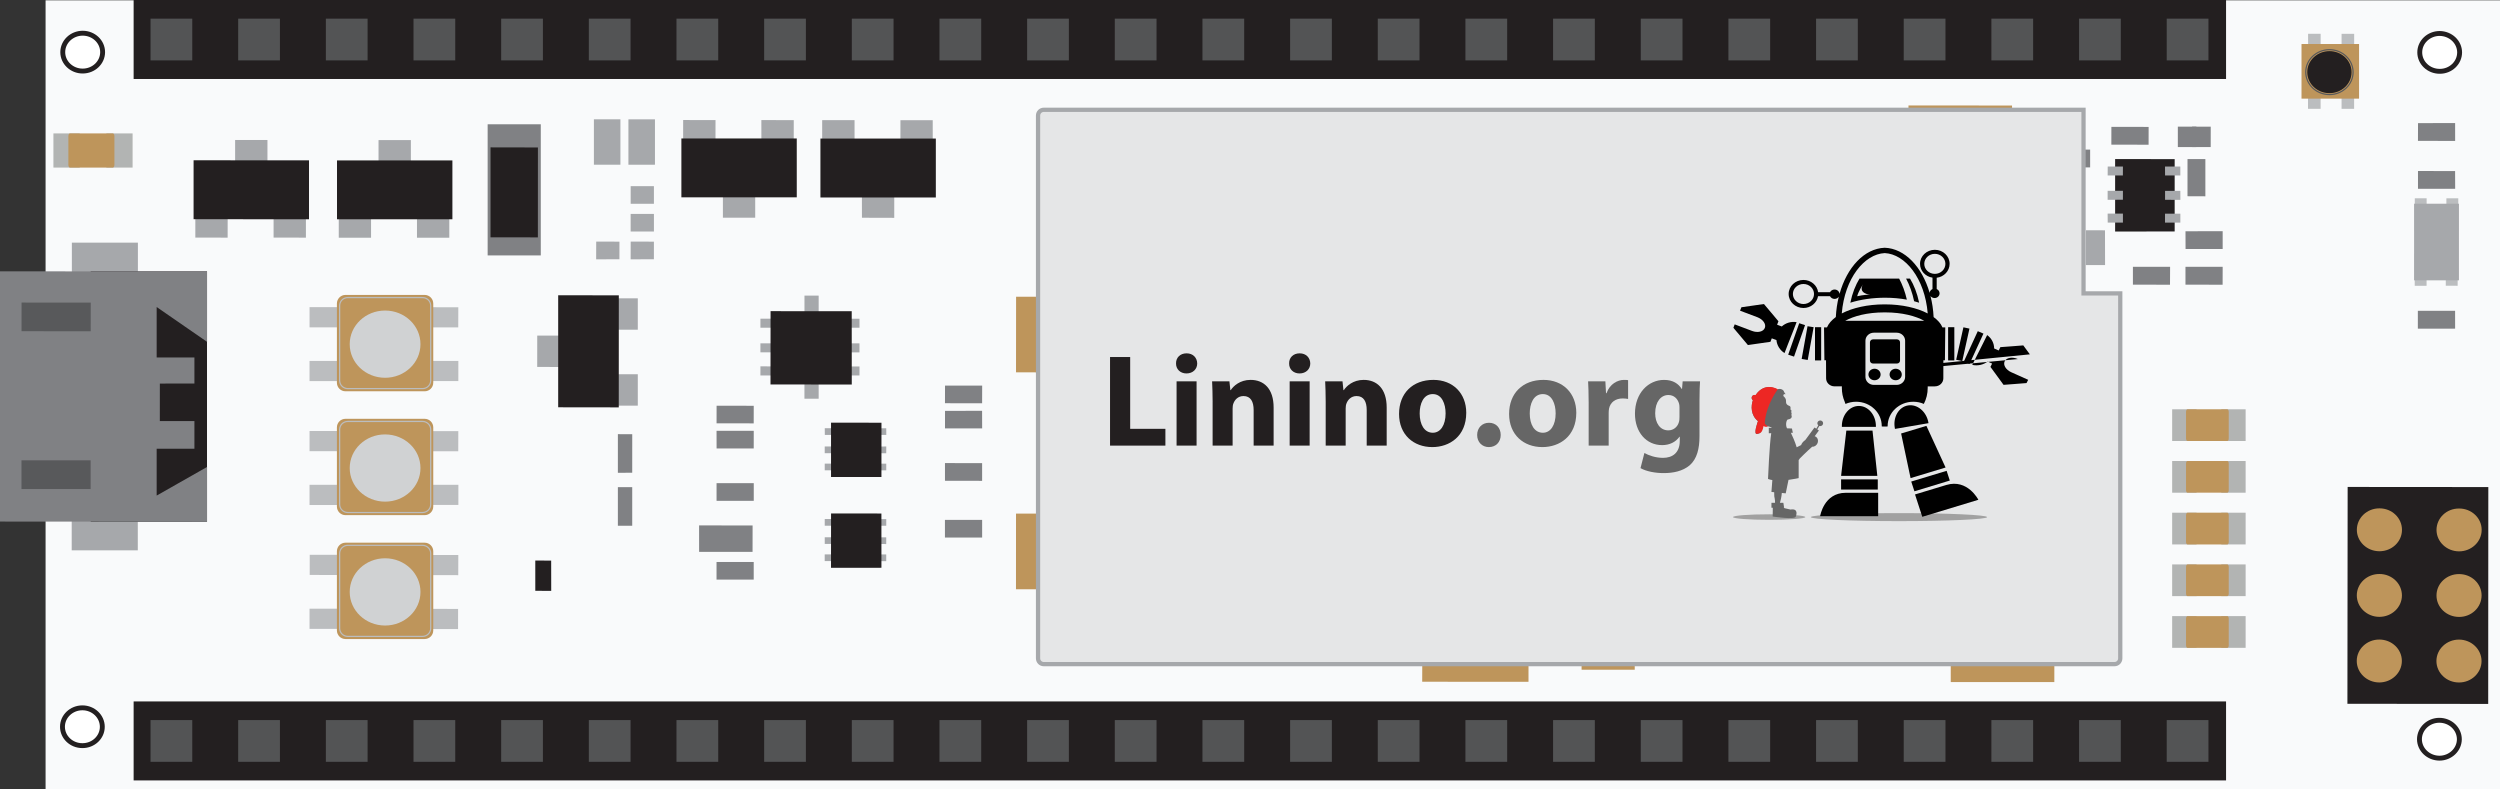 <?xml version="1.0" encoding="utf-8"?>
<!-- Generator: Adobe Illustrator 16.0.0, SVG Export Plug-In . SVG Version: 6.00 Build 0)  -->
<svg version="1.2" baseProfile="tiny" id="svg" xmlns:xml="http://www.w3.org/XML/1998/namespace"
	 xmlns="http://www.w3.org/2000/svg" xmlns:xlink="http://www.w3.org/1999/xlink" x="0px" y="0px" width="205.344px"
	 height="64.827px" viewBox="0 0 205.344 64.827" xml:space="preserve">
<rect x="0" y="0" width="205.344" height="64.827" fill="#333333" stroke="none"/>
<g>
	<path id="connector52pin" fill="none" d="M179.682,62.673c-1,0-1.812-0.813-1.812-1.813c0-0.999,0.812-1.813,1.812-1.813
		s1.813,0.813,1.813,1.813C181.491,61.862,180.682,62.673,179.682,62.673z"/>
	<path id="connector51pin" fill="none" d="M172.483,62.673c-1,0-1.813-0.813-1.813-1.813c0-0.999,0.813-1.813,1.813-1.813
		c0.998,0,1.812,0.813,1.812,1.813C174.29,61.862,173.481,62.673,172.483,62.673z"/>
	<path id="connector50pin" fill="none" d="M165.284,62.673c-1,0-1.813-0.813-1.813-1.813c0-0.999,0.813-1.812,1.813-1.812
		c0.998,0,1.81,0.812,1.81,1.812C167.092,61.862,166.282,62.673,165.284,62.673z"/>
	<path id="connector49pin" fill="none" d="M158.083,62.672c-1,0-1.813-0.813-1.813-1.813s0.813-1.812,1.813-1.812
		c0.996,0,1.811,0.812,1.811,1.812C159.89,61.862,159.08,62.672,158.083,62.672z"/>
	<path id="connector48pin" fill="none" d="M179.682,5.057c-1,0-1.812-0.812-1.812-1.812c0-0.999,0.812-1.812,1.812-1.812
		s1.813,0.812,1.813,1.812C181.491,4.247,180.682,5.057,179.682,5.057z"/>
	<path id="connector47pin" fill="none" d="M172.482,5.057c-1,0-1.813-0.812-1.813-1.812c0-0.999,0.813-1.812,1.813-1.812
		c0.998,0,1.812,0.812,1.812,1.812C174.289,4.247,173.48,5.057,172.482,5.057z"/>
	<path id="connector46pin" fill="none" d="M165.284,5.057c-1,0-1.813-0.812-1.813-1.812c0-0.999,0.813-1.812,1.813-1.812
		c0.998,0,1.81,0.812,1.81,1.812C167.092,4.247,166.282,5.057,165.284,5.057z"/>
	<path id="connector45pin" fill="none" d="M158.077,5.056c-1,0-1.813-0.812-1.813-1.811s0.813-1.812,1.813-1.812
		c0.996,0,1.811,0.812,1.811,1.812C159.884,4.246,159.074,5.056,158.077,5.056z"/>
	<circle id="connector42pin" fill="none" cx="14.078" cy="3.258" r="1.81"/>
	<circle id="connector41pin" fill="none" cx="21.28" cy="3.258" r="1.81"/>
	<circle id="connector40pin" fill="none" cx="28.479" cy="3.258" r="1.81"/>
	<circle id="connector39pin" fill="none" cx="35.679" cy="3.258" r="1.81"/>
	<circle id="connector38pin" fill="none" cx="42.879" cy="3.258" r="1.81"/>
	<circle id="connector37pin" fill="none" cx="50.079" cy="3.258" r="1.81"/>
	<circle id="connector36pin" fill="none" cx="57.279" cy="3.258" r="1.81"/>
	<circle id="connector35pin" fill="none" cx="64.479" cy="3.258" r="1.81"/>
	<circle id="connector34pin" fill="none" cx="71.68" cy="3.258" r="1.81"/>
	<circle id="connector33pin" fill="none" cx="78.883" cy="3.258" r="1.81"/>
	<circle id="connector32pin" fill="none" cx="86.079" cy="3.258" r="1.81"/>
	<path id="connector31pin" fill="none" d="M93.278,5.069c-1,0-1.811-0.812-1.811-1.812c0-0.999,0.811-1.813,1.811-1.813
		c0.996,0,1.813,0.813,1.813,1.813C95.087,4.258,94.274,5.069,93.278,5.069z"/>
	<circle id="connector30pin" fill="none" cx="100.467" cy="3.257" r="1.812"/>
	<path id="connector29pin" fill="none" d="M107.668,5.069c-1,0-1.813-0.812-1.813-1.812c0-0.999,0.813-1.813,1.813-1.813
		c0.996,0,1.811,0.813,1.811,1.813C109.475,4.258,108.666,5.069,107.668,5.069z"/>
	<circle id="connector28pin" fill="none" cx="114.759" cy="3.257" r="1.812"/>
	<path id="connector27pin" fill="none" d="M122.07,5.069c-1,0-1.813-0.812-1.813-1.812c0-0.999,0.813-1.813,1.813-1.813
		c0.994,0,1.811,0.813,1.811,1.813C123.875,4.258,123.064,5.069,122.07,5.069z"/>
	<path id="connector26pin" fill="none" d="M129.269,5.069c-1,0-1.811-0.812-1.811-1.812c0-0.999,0.811-1.813,1.811-1.813
		c0.998,0,1.813,0.813,1.813,1.813C131.079,4.258,130.267,5.069,129.269,5.069z"/>
	<path id="connector25pin" fill="none" d="M136.469,5.069c-1,0-1.811-0.812-1.811-1.812c0-0.999,0.811-1.813,1.811-1.813
		c0.998,0,1.811,0.813,1.811,1.813C138.277,4.258,137.467,5.069,136.469,5.069z"/>
	<circle id="connector24pin" fill="none" cx="143.669" cy="3.257" r="1.812"/>
	<circle id="connector23pin" fill="none" cx="150.87" cy="3.259" r="1.812"/>
	<circle id="connector19pin" fill="none" cx="150.894" cy="60.86" r="1.812"/>
	<path id="connector18pin" fill="none" d="M143.696,62.67c-1,0-1.813-0.812-1.813-1.812s0.813-1.813,1.813-1.813
		c0.998,0,1.811,0.813,1.811,1.813C145.503,61.861,144.694,62.67,143.696,62.67z"/>
	<circle id="connector17pin" fill="none" cx="136.494" cy="60.858" r="1.812"/>
	<path id="connector16pin" fill="none" d="M129.294,62.67c-1,0-1.813-0.812-1.813-1.812s0.813-1.813,1.813-1.813
		c0.996,0,1.811,0.813,1.811,1.813C131.103,61.861,130.292,62.67,129.294,62.67z"/>
	<circle id="connector15pin" fill="none" cx="122.092" cy="60.858" r="1.812"/>
	<path id="connector14pin" fill="none" d="M114.782,62.67c-1,0-1.811-0.812-1.811-1.812s0.811-1.813,1.811-1.813
		c0.996,0,1.813,0.813,1.813,1.813C116.593,61.861,115.778,62.67,114.782,62.67z"/>
	<path id="connector13pin" fill="none" d="M107.693,62.67c-1,0-1.813-0.812-1.813-1.812s0.813-1.813,1.813-1.813
		c0.996,0,1.813,0.813,1.813,1.813C109.502,61.861,108.689,62.67,107.693,62.67z"/>
	<path id="connector12pin" fill="none" d="M100.494,62.67c-1,0-1.814-0.812-1.814-1.812s0.814-1.813,1.814-1.813
		c0.996,0,1.811,0.813,1.811,1.813C102.303,61.861,101.49,62.67,100.494,62.67z"/>
	<path id="connector11pin" fill="none" d="M94.558,62.14c-0.328,0.328-0.781,0.531-1.279,0.531c-1,0-1.811-0.813-1.811-1.813
		c0-0.998,0.811-1.813,1.811-1.813c0.998,0,1.814,0.813,1.814,1.813C95.089,61.361,94.886,61.814,94.558,62.14z"/>
	<circle id="connector10pin" fill="none" cx="86.079" cy="60.858" r="1.812"/>
	<path id="connector9pin" fill="none" d="M78.883,62.67c-1,0-1.814-0.812-1.814-1.812s0.814-1.813,1.814-1.813
		c0.996,0,1.809,0.813,1.809,1.813C80.689,61.861,79.879,62.67,78.883,62.67z"/>
	<path id="connector8pin" fill="none" d="M71.68,62.67c-1,0-1.813-0.812-1.813-1.812s0.813-1.813,1.813-1.813
		c0.999,0,1.812,0.813,1.812,1.813C73.489,61.861,72.679,62.67,71.68,62.67z"/>
	<circle id="connector7pin" fill="none" cx="64.479" cy="60.858" r="1.812"/>
	<circle id="connector6pin" fill="none" cx="57.279" cy="60.858" r="1.812"/>
	<circle id="connector5pin" fill="none" cx="50.079" cy="60.858" r="1.812"/>
	<circle id="connector4pin" fill="none" cx="42.879" cy="60.858" r="1.812"/>
	<circle id="connector3pin" fill="none" cx="35.679" cy="60.858" r="1.812"/>
	<circle id="connector2pin" fill="none" cx="28.479" cy="60.858" r="1.812"/>
	<circle id="connector1pin" fill="none" cx="21.278" cy="60.858" r="1.812"/>
	<circle id="connector0pin" fill="none" cx="14.077" cy="60.858" r="1.812"/>
</g>
<g id="breadboard">
	<g>
		<rect x="3.744" y="0.027" fill="#F9FAFB" width="201.6" height="64.799"/>
		<polygon fill="#666666" points="159.359,51.09 125.104,51.071 125.119,18.542 159.375,18.565 		"/>
		<polygon fill="#666666" points="91.246,49.598 118.023,49.612 118.043,14.401 91.256,14.385 		"/>
		<polygon fill="#BE955B" points="85.865,22.821 85.867,24.376 83.459,24.374 83.453,30.584 85.861,30.586 85.865,32.141 
			87.818,32.141 87.82,22.823 		"/>
		<polygon fill="#BE955B" points="85.857,40.633 85.857,42.186 83.453,42.186 83.45,48.401 85.855,48.401 85.854,49.954 
			87.809,49.956 87.813,40.633 		"/>
		<polygon fill="#BE955B" points="125.547,56.004 116.816,55.997 116.822,54.129 125.549,54.133 		"/>
		<rect x="104.838" y="9.305" fill="#BE955B" width="8.727" height="1.865"/>
		<polygon fill="#BE955B" points="134.273,55.012 129.908,55.008 129.908,53.141 134.27,53.145 		"/>
		<polygon fill="#BE955B" points="168.738,56.026 160.23,56.022 160.23,54.157 168.74,54.168 		"/>
		<polygon fill="#BE955B" points="165.27,10.534 156.756,10.526 156.758,8.66 165.264,8.668 		"/>
		<g>
			<rect x="71.732" y="42.639" fill="#A6A8AB" width="1.063" height="0.545"/>
			<rect x="71.729" y="45.54" fill="#A6A8AB" width="1.064" height="0.553"/>
			<polygon fill="#A6A8AB" points="72.793,44.686 71.733,44.682 71.729,44.133 72.793,44.133 			"/>
			<rect x="67.741" y="42.631" fill="#A6A8AB" width="1.063" height="0.551"/>
			<rect x="67.739" y="45.537" fill="#A6A8AB" width="1.063" height="0.549"/>
			<polygon fill="#A6A8AB" points="68.802,44.682 67.743,44.678 67.741,44.129 68.801,44.131 			"/>
			<polygon fill="#231F20" points="72.399,46.635 68.257,46.639 68.261,42.174 72.397,42.178 			"/>
		</g>
		<g>
			<polygon fill="#A6A8AB" points="72.799,35.725 71.734,35.727 71.738,35.178 72.794,35.178 			"/>
			<rect x="71.733" y="38.084" fill="#A6A8AB" width="1.062" height="0.549"/>
			<polygon fill="#A6A8AB" points="72.793,37.229 71.734,37.225 71.74,36.676 72.797,36.674 			"/>
			<polygon fill="#A6A8AB" points="68.807,35.725 67.749,35.725 67.743,35.17 68.807,35.176 			"/>
			<rect x="67.741" y="38.081" fill="#A6A8AB" width="1.061" height="0.549"/>
			<rect x="67.74" y="36.672" fill="#A6A8AB" width="1.069" height="0.553"/>
			<polygon fill="#231F20" points="72.399,39.182 68.259,39.182 68.259,34.715 72.402,34.721 			"/>
		</g>
		<g>
			<polygon fill="#231F20" points="178.622,19.012 173.731,19.018 173.731,13.067 178.622,13.069 			"/>
			<polygon fill="#A6A8AB" points="179.087,14.415 177.833,14.413 177.829,13.678 179.087,13.68 			"/>
			<rect x="177.829" y="17.551" fill="#A6A8AB" width="1.26" height="0.734"/>
			<polygon fill="#A6A8AB" points="179.091,16.415 177.833,16.413 177.833,15.676 179.087,15.678 			"/>
			<polygon fill="#A6A8AB" points="174.368,14.411 173.118,14.413 173.122,13.678 174.372,13.678 			"/>
			<polygon fill="#A6A8AB" points="174.372,18.282 173.122,18.282 173.116,17.547 174.372,17.547 			"/>
			<polygon fill="#A6A8AB" points="174.37,16.405 173.116,16.413 173.116,15.674 174.372,15.674 			"/>
		</g>
		<polygon fill="#808184" points="80.67,39.495 77.617,39.489 77.617,38.036 80.669,38.043 		"/>
		<polygon fill="#808184" points="80.672,35.19 77.619,35.19 77.622,33.747 80.667,33.743 		"/>
		<polygon fill="#808184" points="80.669,33.124 77.617,33.12 77.622,31.672 80.674,31.672 		"/>
		<rect x="77.615" y="42.702" fill="#808184" width="3.056" height="1.451"/>
		<rect x="121.189" y="36.411" fill="#808184" width="3.053" height="1.451"/>
		<rect x="121.189" y="38.535" fill="#808184" width="3.053" height="1.451"/>
		<polygon fill="#808184" points="124.242,33.565 121.191,33.565 121.189,32.11 124.244,32.118 		"/>
		<polygon fill="#808184" points="124.248,31.491 121.191,31.489 121.189,30.045 124.246,30.038 		"/>
		<polygon fill="#808184" points="165.447,15.838 170.389,15.833 170.387,14.375 165.441,14.374 		"/>
		<polygon fill="#808184" points="165.439,18.764 170.389,18.768 170.391,17.303 165.439,17.305 		"/>
		<polygon fill="#808184" points="164.275,32.149 161.217,32.153 161.219,30.686 164.273,30.69 		"/>
		<rect x="161.221" y="33.2" fill="#808184" width="3.051" height="1.465"/>
		<polygon fill="#808184" points="164.053,43.243 160.996,43.243 160.996,41.776 164.049,41.78 		"/>
		<polygon fill="#808184" points="163.912,22.534 168.855,22.532 168.859,21.063 163.916,21.069 		"/>
		<polygon fill="#808184" points="163.912,24.835 168.855,24.833 168.855,23.368 163.916,23.372 		"/>
		<rect x="163.913" y="26.298" fill="#808184" width="4.947" height="1.469"/>
		<rect x="163.912" y="28.388" fill="#808184" width="4.943" height="1.467"/>
		<polygon fill="#808184" points="168.494,22.538 165.439,22.536 165.438,21.069 168.494,21.075 		"/>
		<polygon fill="#808184" points="201.662,15.51 198.607,15.51 198.607,14.045 201.656,14.053 		"/>
		<polygon fill="#808184" points="201.66,11.575 198.605,11.571 198.611,10.112 201.658,10.11 		"/>
		<polygon fill="#808184" points="201.658,26.993 198.596,26.997 198.596,25.528 201.656,25.53 		"/>
		<rect x="167.498" y="44.78" fill="#808184" width="1.442" height="1.463"/>
		<polygon fill="#808184" points="168.94,43.756 167.5,43.754 167.498,42.29 168.944,42.29 		"/>
		<polygon fill="#808184" points="182.565,20.454 179.517,20.454 179.511,18.995 182.565,18.989 		"/>
		<polygon fill="#808184" points="182.56,23.386 179.509,23.382 179.509,21.915 182.565,21.915 		"/>
		<polygon fill="#808184" points="178.239,23.386 175.192,23.382 175.192,21.915 178.247,21.915 		"/>
		<polygon fill="#808184" points="179.675,16.118 179.677,13.067 181.144,13.067 181.144,16.124 		"/>
		<polygon fill="#808184" points="168.496,25.47 165.438,25.47 165.439,23.999 168.492,24.003 		"/>
		<polygon fill="#808184" points="168.492,27.555 165.441,27.555 165.439,26.09 168.496,26.088 		"/>
		<polygon fill="#808184" points="166.896,14.784 163.842,14.786 163.844,13.321 166.902,13.323 		"/>
		
			<rect x="173.423" y="10.406" transform="matrix(1 0.002 -0.002 1 0.022 -0.335)" fill="#808184" width="3.059" height="1.463"/>
		<polygon fill="#808184" points="171.679,13.749 168.63,13.747 168.626,12.282 171.679,12.286 		"/>
		<polygon fill="#808184" points="166.898,17.299 163.842,17.295 163.842,15.834 166.896,15.833 		"/>
		<polygon fill="#808184" points="124.238,44.34 121.186,44.334 121.186,42.885 124.238,42.885 		"/>
		<polygon fill="#808184" points="146.051,53.668 142.998,53.67 143,52.221 146.047,52.223 		"/>
		<rect x="148.67" y="52.224" fill="#808184" width="3.053" height="1.449"/>
		<rect x="58.856" y="39.686" fill="#808184" width="3.056" height="1.451"/>
		<rect x="58.854" y="46.16" fill="#808184" width="3.054" height="1.447"/>
		<polygon fill="#808184" points="61.909,36.838 58.859,36.834 58.855,35.385 61.911,35.387 		"/>
		<rect x="58.86" y="33.322" transform="matrix(1 0.002 -0.002 1 0.066 -0.116)" fill="#808184" width="3.051" height="1.445"/>
		<polygon fill="#A6A8AB" points="53.709,21.296 51.799,21.3 51.803,19.844 53.711,19.848 		"/>
		<polygon fill="#A6A8AB" points="50.878,21.296 48.967,21.3 48.971,19.844 50.88,19.848 		"/>
		<rect x="51.8" y="17.571" fill="#A6A8AB" width="1.912" height="1.445"/>
		<rect x="51.802" y="15.291" fill="#A6A8AB" width="1.909" height="1.447"/>
		<rect x="134.647" y="9.752" fill="#A6A8AB" width="1.906" height="1.449"/>
		<rect x="130.503" y="9.75" fill="#A6A8AB" width="1.906" height="1.453"/>
		<polygon fill="#A6A8AB" points="128.703,11.196 126.789,11.198 126.793,9.743 128.705,9.749 		"/>
		<polygon fill="#A6A8AB" points="150.295,13.905 149.094,13.901 149.092,12.45 150.293,12.454 		"/>
		<rect x="147.256" y="12.454" fill="#A6A8AB" width="1.203" height="1.447"/>
		<polygon fill="#A6A8AB" points="146.529,13.899 145.34,13.899 145.33,12.452 146.535,12.45 		"/>
		<polygon fill="#A6A8AB" points="150.295,11.93 149.094,11.926 149.092,10.475 150.293,10.479 		"/>
		<rect x="147.256" y="10.479" fill="#A6A8AB" width="1.203" height="1.447"/>
		<polygon fill="#A6A8AB" points="146.529,11.924 145.34,11.924 145.33,10.477 146.535,10.475 		"/>
		<polygon fill="#A6A8AB" points="168.539,15.594 166.969,15.596 166.971,12.735 168.547,12.731 		"/>
		<rect x="166.967" y="17.445" fill="#A6A8AB" width="1.578" height="2.854"/>
		<polygon fill="#A6A8AB" points="172.905,21.774 171.323,21.771 171.331,18.911 172.899,18.917 		"/>
		<polygon fill="#A6A8AB" points="172.901,27.004 171.323,27.004 171.329,24.144 172.897,24.146 		"/>
		<rect x="168.273" y="21.214" fill="#A6A8AB" width="1.57" height="2.855"/>
		<polygon fill="#A6A8AB" points="169.847,29.094 168.269,29.094 168.267,26.235 169.841,26.239 		"/>
		<rect x="168.072" y="17.439" fill="#A6A8AB" width="1.574" height="2.859"/>
		<polygon fill="#A6A8AB" points="169.65,14.86 168.072,14.856 168.072,11.999 169.65,12 		"/>
		<polygon fill="#808184" points="61.813,45.331 57.424,45.327 57.422,43.157 61.817,43.159 		"/>
		<g>
			<rect x="66.077" y="24.281" fill="#A6A8AB" width="1.166" height="2.417"/>
			<rect x="66.075" y="30.33" fill="#A6A8AB" width="1.168" height="2.42"/>
			<g>
				<rect x="68.884" y="26.18" fill="#A6A8AB" width="1.713" height="0.738"/>
				<polygon fill="#A6A8AB" points="70.596,30.84 68.885,30.844 68.887,30.098 70.598,30.1 				"/>
				<rect x="68.886" y="28.202" fill="#A6A8AB" width="1.709" height="0.742"/>
				<rect x="62.459" y="26.176" fill="#A6A8AB" width="1.708" height="0.742"/>
				<polygon fill="#A6A8AB" points="64.169,30.838 62.458,30.838 62.459,30.09 64.17,30.098 				"/>
				<polygon fill="#A6A8AB" points="64.163,28.938 62.458,28.942 62.459,28.198 64.165,28.2 				"/>
				<polygon fill="#231F20" points="69.963,31.583 63.287,31.581 63.293,25.558 69.958,25.562 				"/>
			</g>
		</g>
		<g>
			<rect x="67.532" y="9.868" fill="#A6A8AB" width="2.659" height="2.24"/>
			<polygon fill="#A6A8AB" points="76.614,12.114 73.957,12.108 73.96,9.874 76.612,9.874 			"/>
			<polygon fill="#A6A8AB" points="73.451,17.893 70.798,17.885 70.794,15.651 73.453,15.653 			"/>
			<rect x="67.388" y="11.381" fill="#231F20" width="9.479" height="4.84"/>
		</g>
		<g>
			<polygon fill="#A6A8AB" points="58.769,12.1 56.11,12.1 56.113,9.858 58.771,9.864 			"/>
			<polygon fill="#A6A8AB" points="65.195,12.104 62.539,12.104 62.536,9.862 65.197,9.868 			"/>
			<rect x="59.377" y="15.645" fill="#A6A8AB" width="2.654" height="2.236"/>
			<polygon fill="#231F20" points="65.445,16.211 55.967,16.206 55.967,11.372 65.444,11.375 			"/>
		</g>
		<g>
			<rect x="27.825" y="17.286" fill="#A6A8AB" width="2.652" height="2.24"/>
			<rect x="34.249" y="17.292" fill="#A6A8AB" width="2.656" height="2.234"/>
			<rect x="31.092" y="11.506" fill="#A6A8AB" width="2.656" height="2.236"/>
			<rect x="27.681" y="13.177" fill="#231F20" width="9.478" height="4.834"/>
		</g>
		<g>
			<polygon fill="#A6A8AB" points="18.701,17.276 16.044,17.276 16.044,19.514 18.698,19.52 			"/>
			<polygon fill="#A6A8AB" points="25.127,17.284 22.472,17.28 22.472,19.514 25.127,19.52 			"/>
			<rect x="19.313" y="11.498" fill="#A6A8AB" width="2.655" height="2.238"/>
			<polygon fill="#231F20" points="25.381,13.17 15.901,13.165 15.9,18.004 25.381,18.012 			"/>
		</g>
		<g>
			<rect x="50.076" y="30.739" fill="#A6A8AB" width="2.311" height="2.58"/>
			<rect x="50.081" y="24.504" fill="#A6A8AB" width="2.306" height="2.578"/>
			<polygon fill="#A6A8AB" points="44.127,27.565 44.125,30.139 46.432,30.145 46.434,27.563 			"/>
			<polygon fill="#231F20" points="45.848,24.253 45.848,33.454 50.824,33.461 50.828,24.257 			"/>
		</g>
		<g>
			<polygon fill="#A6A8AB" points="169.527,49.192 169.657,49.182 169.647,47.764 169.52,47.772 			"/>
			<polygon fill="#A6A8AB" points="165.311,49.219 167.059,49.209 167.049,47.788 165.307,47.795 			"/>
			<polygon fill="#A6A8AB" points="167.408,52.872 169.158,52.856 169.145,51.44 167.4,51.454 			"/>
			<polygon fill="#231F20" points="165.164,51.823 169.769,51.788 169.749,48.721 165.146,48.758 			"/>
		</g>
		<polygon fill="#808184" points="51.929,38.831 50.75,38.833 50.751,35.661 51.931,35.665 		"/>
		<rect x="50.75" y="40.014" fill="#808184" width="1.179" height="3.17"/>
		<rect x="40.054" y="10.208" fill="#808184" width="4.365" height="10.772"/>
		<polygon fill="#231F20" points="44.179,19.497 40.29,19.495 40.291,12.104 44.183,12.112 		"/>
		<rect x="48.781" y="9.799" fill="#A6A8AB" width="2.178" height="3.73"/>
		<polygon fill="#A6A8AB" points="53.797,13.528 51.616,13.532 51.617,9.801 53.797,9.799 		"/>
		<g>
			<polygon fill="#BBBDBF" points="37.64,47.243 33.183,47.239 33.181,45.584 37.645,45.586 			"/>
			<rect x="33.18" y="50.002" transform="matrix(1 0.002 -0.002 1 0.089 -0.062)" fill="#BBBDBF" width="4.458" height="1.656"/>
			
				<rect x="25.425" y="45.578" transform="matrix(1 0.001 -0.001 1 0.061 -0.036)" fill="#BBBDBF" width="4.458" height="1.658"/>
			<rect x="25.424" y="49.996" fill="#BBBDBF" width="4.458" height="1.658"/>
			<path fill="#BE955B" d="M34.879,44.575c0.391,0,0.708,0.316,0.708,0.705v6.502c0,0.391-0.317,0.707-0.708,0.707h-6.502
				c-0.389,0-0.705-0.316-0.705-0.707V45.28c0-0.389,0.316-0.705,0.705-0.705H34.879z"/>
			<path fill="#D0D2D3" d="M34.536,48.624c0.002,1.523-1.301,2.758-2.91,2.756l0,0c-1.604-0.004-2.904-1.236-2.901-2.758l0,0
				c-0.004-1.529,1.3-2.768,2.905-2.766l0,0C33.239,45.856,34.541,47.094,34.536,48.624L34.536,48.624z"/>
			<path fill="none" stroke="#BBBDBF" stroke-width="0.1" stroke-miterlimit="10" d="M34.71,44.793c0.366,0,0.669,0.297,0.669,0.664
				v6.145c0,0.369-0.303,0.67-0.669,0.67h-6.145c-0.368,0-0.668-0.301-0.668-0.67v-6.145c0-0.367,0.3-0.664,0.668-0.664H34.71z"/>
		</g>
		<g>
			<polygon fill="#BBBDBF" points="37.64,37.067 33.183,37.065 33.181,35.409 37.645,35.411 			"/>
			
				<rect x="33.18" y="39.828" transform="matrix(1 0.001 -0.001 1 0.053 -0.046)" fill="#BBBDBF" width="4.458" height="1.656"/>
			<rect x="25.425" y="35.401" fill="#BBBDBF" width="4.458" height="1.658"/>
			<rect x="25.424" y="39.82" fill="#BBBDBF" width="4.458" height="1.66"/>
			<path fill="#BE955B" d="M34.879,34.399c0.391,0,0.708,0.316,0.708,0.707v6.5c0,0.391-0.317,0.707-0.708,0.707h-6.502
				c-0.389,0-0.705-0.316-0.705-0.707v-6.5c0-0.391,0.316-0.707,0.705-0.707H34.879z"/>
			<path fill="#D0D2D3" d="M34.536,38.45c0.002,1.52-1.301,2.756-2.91,2.754l0,0c-1.604-0.004-2.904-1.238-2.901-2.758l0,0
				c-0.004-1.527,1.3-2.766,2.905-2.764l0,0C33.239,35.682,34.541,36.92,34.536,38.45L34.536,38.45z"/>
			<path fill="none" stroke="#BBBDBF" stroke-width="0.1" stroke-miterlimit="10" d="M34.71,34.616c0.366,0,0.669,0.301,0.669,0.668
				v6.145c0,0.367-0.303,0.668-0.669,0.668h-6.145c-0.368,0-0.668-0.301-0.668-0.668v-6.145c0-0.367,0.3-0.668,0.668-0.668H34.71z"
				/>
		</g>
		<g>
			<polygon fill="#BBBDBF" points="37.64,26.893 33.183,26.889 33.181,25.233 37.645,25.237 			"/>
			
				<rect x="33.18" y="29.654" transform="matrix(1 0.001 -0.001 1 0.04 -0.046)" fill="#BBBDBF" width="4.458" height="1.656"/>
			<rect x="25.425" y="25.228" fill="#BBBDBF" width="4.458" height="1.66"/>
			<rect x="25.424" y="29.647" fill="#BBBDBF" width="4.458" height="1.656"/>
			<path fill="#BE955B" d="M34.879,24.224c0.391,0,0.708,0.318,0.708,0.709v6.5c0,0.393-0.317,0.707-0.708,0.707h-6.502
				c-0.389,0-0.705-0.314-0.705-0.707v-6.5c0-0.391,0.316-0.709,0.705-0.709H34.879z"/>
			<path fill="#D0D2D3" d="M34.536,28.274c0.002,1.523-1.301,2.758-2.91,2.756l0,0c-1.604-0.004-2.904-1.238-2.901-2.758l0,0
				c-0.004-1.529,1.3-2.765,2.905-2.765l0,0C33.239,25.507,34.541,26.747,34.536,28.274L34.536,28.274z"/>
			<path fill="none" stroke="#BBBDBF" stroke-width="0.1" stroke-miterlimit="10" d="M34.71,24.442c0.366,0,0.669,0.299,0.669,0.666
				v6.144c0,0.369-0.303,0.668-0.669,0.668h-6.145c-0.368,0-0.668-0.299-0.668-0.668v-6.144c0-0.367,0.3-0.666,0.668-0.666H34.71z"
				/>
		</g>
		<polygon fill="#231F20" points="45.276,48.532 43.968,48.528 43.967,46.042 45.272,46.045 		"/>
		<g>
			<rect x="5.902" y="19.93" fill="#A6A8AB" width="5.424" height="5.147"/>
			<rect x="5.89" y="40.066" fill="#A6A8AB" width="5.428" height="5.137"/>
			<rect x="7.451" y="22.294" fill="#231F20" width="9.552" height="20.556"/>
			<polygon fill="#808184" points="17.008,38.354 17.008,42.852 -0.048,42.84 -0.038,22.286 6.416,22.29 17.008,22.294 
				17.008,28.079 12.868,25.218 12.868,29.36 15.969,29.36 15.969,31.502 13.13,31.506 13.128,34.583 15.969,34.586 15.969,36.856 
				12.868,36.856 12.868,40.706 			"/>
			<rect x="1.769" y="24.855" transform="matrix(1 0.001 -0.001 1 0.027 -0.005)" fill="#58595B" width="5.682" height="2.353"/>
			<rect x="1.764" y="37.81" fill="#58595B" width="5.681" height="2.359"/>
		</g>
		<polygon fill="#231F20" points="166.959,32.266 171.469,32.262 171.471,30.59 166.965,30.59 		"/>
		<rect x="166.963" y="33.103" fill="#231F20" width="4.506" height="1.67"/>
		<polygon fill="#231F20" points="164.494,45.442 161,45.442 161,43.764 164.486,43.768 		"/>
		<polygon fill="#231F20" points="170.146,32.268 168.275,32.268 168.271,30.594 170.149,30.594 		"/>
		<rect x="168.271" y="33.108" fill="#231F20" width="1.874" height="1.672"/>
		<rect x="168.277" y="35.826" fill="#231F20" width="1.874" height="1.674"/>
		<rect x="171.445" y="44.628" fill="#231F20" width="2.619" height="1.674"/>
		<rect x="171.444" y="47.35" fill="#231F20" width="2.619" height="1.67"/>
		<polygon fill="#231F20" points="174.063,50.909 171.446,50.905 171.446,49.233 174.065,49.231 		"/>
		<polygon fill="#231F20" points="174.06,53.627 171.45,53.625 171.444,51.952 174.062,51.954 		"/>
		<rect x="178.882" y="10.402" fill="#808184" width="1.523" height="1.678"/>
		<polygon fill="#808184" points="181.582,12.077 180.059,12.077 180.053,10.405 181.584,10.403 		"/>
		<polygon fill="#231F20" points="204.375,57.819 192.811,57.807 192.83,39.997 204.385,40.006 		"/>
		<path fill="#BE955B" d="M197.293,43.522c0.002,0.969-0.828,1.76-1.855,1.756l0,0c-1.023-0.002-1.854-0.793-1.852-1.764l0,0
			c0.004-0.971,0.826-1.76,1.854-1.76l0,0C196.469,41.752,197.297,42.545,197.293,43.522L197.293,43.522z"/>
		<path fill="#BE955B" d="M197.289,48.909c-0.002,0.973-0.834,1.76-1.857,1.758l0,0c-1.023-0.004-1.848-0.793-1.85-1.766l0,0
			c0.004-0.975,0.834-1.76,1.859-1.754l0,0C196.461,47.143,197.291,47.934,197.289,48.909L197.289,48.909z"/>
		<path fill="#BE955B" d="M197.283,54.292c-0.002,0.971-0.83,1.758-1.85,1.764l0,0c-1.027-0.004-1.857-0.795-1.855-1.771l0,0
			c0.002-0.969,0.83-1.756,1.85-1.754l0,0C196.457,52.53,197.285,53.319,197.283,54.292L197.283,54.292z"/>
		<path fill="#BE955B" d="M203.838,43.526c0,0.969-0.832,1.76-1.854,1.762l0,0c-1.023-0.002-1.855-0.793-1.855-1.764l0,0
			c0.006-0.98,0.828-1.762,1.854-1.756l0,0C203.006,41.762,203.842,42.553,203.838,43.526L203.838,43.526z"/>
		<path fill="#BE955B" d="M203.832,48.911c-0.002,0.975-0.826,1.768-1.852,1.762l0,0c-1.027-0.002-1.857-0.791-1.852-1.766l0,0
			c0-0.971,0.828-1.758,1.854-1.754l0,0C203.008,47.153,203.834,47.938,203.832,48.911L203.832,48.911z"/>
		<path fill="#BE955B" d="M203.828,54.299c-0.002,0.973-0.834,1.762-1.854,1.758l0,0c-1.025,0.002-1.852-0.789-1.852-1.764l0,0
			c0.002-0.971,0.83-1.758,1.855-1.758l0,0C202.996,52.536,203.828,53.327,203.828,54.299L203.828,54.299z"/>
		<path fill="#FFFFFF" stroke="#231F20" stroke-width="0.402" stroke-miterlimit="10" d="M8.429,4.286
			C8.426,5.141,7.695,5.836,6.792,5.836l0,0C5.889,5.84,5.153,5.137,5.155,4.286l0,0c0.001-0.859,0.733-1.555,1.634-1.559l0,0
			C7.695,2.727,8.429,3.422,8.429,4.286L8.429,4.286z"/>
		<path fill="#FFFFFF" stroke="#231F20" stroke-width="0.402" stroke-miterlimit="10" d="M8.403,59.698
			c0,0.855-0.731,1.553-1.638,1.547l0,0c-0.902,0-1.633-0.691-1.634-1.553l0,0c0-0.857,0.734-1.553,1.638-1.553l0,0
			C7.675,58.141,8.403,58.842,8.403,59.698L8.403,59.698z"/>
		<path fill="#FFFFFF" stroke="#231F20" stroke-width="0.402" stroke-miterlimit="10" d="M202.006,60.719
			c-0.004,0.855-0.738,1.555-1.637,1.555l0,0c-0.906-0.006-1.637-0.699-1.641-1.557l0,0c0.004-0.857,0.738-1.557,1.639-1.555l0,0
			C201.273,59.167,202.002,59.862,202.006,60.719L202.006,60.719z"/>
		<path fill="#FFFFFF" stroke="#231F20" stroke-width="0.402" stroke-miterlimit="10" d="M202.027,4.303
			c-0.002,0.863-0.736,1.563-1.639,1.555l0,0c-0.9,0-1.635-0.695-1.635-1.553l0,0c-0.004-0.857,0.732-1.553,1.633-1.557l0,0
			C201.291,2.76,202.023,3.447,202.027,4.303L202.027,4.303z"/>
		<rect x="178.416" y="50.606" fill="#B2B4B3" width="2.002" height="2.605"/>
		<rect x="182.451" y="50.606" fill="#B2B4B3" width="2" height="2.605"/>
		<path fill="#BE955B" d="M183.064,52.995c0,0.121-0.049,0.217-0.113,0.217h-3.281c-0.064,0-0.115-0.096-0.115-0.217v-2.168
			c0-0.121,0.051-0.221,0.115-0.221h3.281c0.064,0,0.113,0.1,0.113,0.221V52.995z"/>
		<rect x="178.416" y="46.36" fill="#B2B4B3" width="2.002" height="2.605"/>
		<rect x="182.451" y="46.36" fill="#B2B4B3" width="2" height="2.605"/>
		<path fill="#BE955B" d="M183.064,48.747c0,0.121-0.049,0.219-0.113,0.219h-3.281c-0.064,0-0.115-0.098-0.115-0.219v-2.166
			c0-0.123,0.051-0.221,0.115-0.221h3.281c0.064,0,0.113,0.098,0.113,0.221V48.747z"/>
		<rect x="178.416" y="42.112" fill="#B2B4B3" width="2.002" height="2.607"/>
		<rect x="182.451" y="42.112" fill="#B2B4B3" width="2" height="2.607"/>
		<path fill="#BE955B" d="M183.064,44.499c0,0.121-0.049,0.221-0.113,0.221h-3.281c-0.064,0-0.115-0.1-0.115-0.221v-2.166
			c0-0.121,0.051-0.221,0.115-0.221h3.281c0.064,0,0.113,0.1,0.113,0.221V44.499z"/>
		<rect x="178.416" y="37.866" fill="#B2B4B3" width="2.002" height="2.604"/>
		<rect x="182.451" y="37.866" fill="#B2B4B3" width="2" height="2.604"/>
		<path fill="#BE955B" d="M183.064,40.252c0,0.119-0.049,0.217-0.113,0.217h-3.281c-0.064,0-0.115-0.098-0.115-0.217v-2.168
			c0-0.119,0.051-0.219,0.115-0.219h3.281c0.064,0,0.113,0.1,0.113,0.219V40.252z"/>
		<g>
			<rect x="178.416" y="33.618" fill="#B2B4B3" width="2.002" height="2.605"/>
			<rect x="182.451" y="33.618" fill="#B2B4B3" width="2" height="2.605"/>
			<path fill="#BE955B" d="M183.064,36.004c0,0.121-0.049,0.219-0.113,0.219h-3.281c-0.064,0-0.115-0.098-0.115-0.219v-2.166
				c0-0.121,0.051-0.221,0.115-0.221h3.281c0.064,0,0.113,0.1,0.113,0.221V36.004z"/>
		</g>
		<g>
			<rect x="167.977" y="40.733" fill="#B2B4B3" width="2.004" height="2.605"/>
			<rect x="164.012" y="40.733" fill="#B2B4B3" width="2" height="2.605"/>
			<path fill="#BE955B" d="M164.627,43.12c0,0.121-0.053,0.219-0.113,0.219h4.717c-0.063,0-0.113-0.098-0.113-0.219v-2.166
				c0-0.121,0.051-0.221,0.113-0.221h-4.717c0.061,0,0.113,0.1,0.113,0.221V43.12z"/>
		</g>
		<g>
			<rect x="4.388" y="10.958" fill="#B2B4B3" width="2.157" height="2.807"/>
			<rect x="8.736" y="10.958" fill="#B2B4B3" width="2.155" height="2.807"/>
			<path fill="#BE955B" d="M9.398,13.528c0,0.129-0.055,0.236-0.122,0.236H5.738c-0.067,0-0.122-0.107-0.122-0.236v-2.334
				c0-0.129,0.055-0.236,0.122-0.236h3.538c0.067,0,0.122,0.107,0.122,0.236V13.528z"/>
		</g>
		<g>
			<rect x="189.58" y="2.775" fill="#BBBDBF" width="1.032" height="2.053"/>
			<rect x="192.331" y="2.778" fill="#BBBDBF" width="1.035" height="2.052"/>
			<rect x="189.574" y="6.885" fill="#BBBDBF" width="1.035" height="2.053"/>
			<rect x="192.33" y="6.885" fill="#BBBDBF" width="1.032" height="2.054"/>
			<rect x="189.041" y="3.615" fill="#BE955B" width="4.727" height="4.487"/>
			<path fill="#231F20" d="M193.153,5.928c0,0.955-0.814,1.727-1.817,1.724c-1.008,0.001-1.82-0.772-1.823-1.725
				c-0.004-0.958,0.819-1.728,1.826-1.728C192.339,4.199,193.153,4.971,193.153,5.928z"/>
			<path fill="none" stroke="#58595B" stroke-width="0.1" stroke-miterlimit="10" d="M193.276,5.928c0,1.02-0.87,1.844-1.94,1.84
				c-1.077,0.001-1.942-0.824-1.946-1.842c-0.004-1.023,0.874-1.844,1.95-1.844C192.406,4.083,193.276,4.908,193.276,5.928z"/>
		</g>
		<rect x="138.545" y="9.622" fill="#BE955B" width="5.453" height="3.375"/>
		<rect x="198.345" y="16.286" fill="#BBBDBF" width="0.973" height="2.623"/>
		<rect x="200.94" y="16.288" fill="#BBBDBF" width="0.977" height="2.623"/>
		<rect x="198.34" y="20.85" fill="#BBBDBF" width="0.973" height="2.625"/>
		
			<rect x="200.112" y="21.676" transform="matrix(0.002 -1 1 0.002 178.814 223.539)" fill="#BBBDBF" width="2.627" height="0.975"/>
		<rect x="198.287" y="16.733" fill="#A6A8AB" width="3.684" height="6.293"/>
		<g>
			<path fill="#E5E6E7" stroke="#A6A8AB" stroke-width="0.35" stroke-miterlimit="10" d="M171.136,24.101V9.018H85.732
				c-0.26,0-0.469,0.211-0.469,0.471v44.59c0,0.258,0.209,0.471,0.469,0.471h87.95c0.26,0,0.471-0.213,0.471-0.471V24.101H171.136z"
				/>
			<g>
				<g>
					<g>
						<ellipse fill="#A1A1A1" cx="155.977" cy="42.475" rx="7.238" ry="0.33"/>
						<path d="M165.742,29.493l-6.611,0.621l0.133-0.27l7.463-0.738l-0.539-0.736l-0.941,0.074l-0.943,0.07l-0.137,0.275
							l-0.373-0.168c0-0.424-0.207-0.834-0.574-1.098l-0.34,0.686l-0.541,1.076l-0.342,0.686c0.445,0.1,0.912-0.006,1.262-0.273
							l0.369,0.166l-0.137,0.273l0.539,0.736l0.537,0.738l0.941-0.072l0.945-0.074l0.137-0.268l-1.391-0.623
							c-0.445-0.199-0.688-0.605-0.537-0.906C164.813,29.372,165.295,29.292,165.742,29.493z"/>
						<path d="M147.293,27.172l0.275-0.713c-0.449-0.072-0.898,0.064-1.217,0.357l-0.385-0.145l0.111-0.283l-0.596-0.71
							l-0.596-0.707l-0.926,0.133l-0.924,0.133l-0.111,0.281l1.424,0.537c0.461,0.176,0.736,0.566,0.611,0.879
							c-0.119,0.311-0.59,0.422-1.047,0.248l-1.428-0.539l-0.107,0.281l0.598,0.709l0.594,0.707l0.926-0.133l0.926-0.133
							l0.109-0.285l0.383,0.145c0.037,0.426,0.281,0.826,0.664,1.066l0.275-0.713L147.293,27.172z"/>
						<path fill="none" d="M154.809,25.659h-0.033c-1.416,0-2.516,0.304-3.219,0.693h3.252h3.252
							c-0.705-0.389-1.803-0.693-3.223-0.693H154.809z"/>
						<path fill="none" d="M154.809,20.788c-1.68,0.083-3.291,2.071-3.531,4.959c0.877-0.459,2.119-0.746,3.498-0.746h0.033h0.029
							c1.379,0,2.625,0.287,3.5,0.746C158.102,22.858,156.488,20.87,154.809,20.788z M154.838,24.454
							c-1.016,0-2.023,0.146-2.855,0.41c0.162-0.787,0.428-1.449,0.752-1.98h3.258c0.268,0.504,0.486,1.084,0.633,1.729
							C156.063,24.509,155.461,24.454,154.838,24.454z M157.633,24.862c-0.135-0.043-0.273-0.082-0.41-0.119
							c-0.146-0.695-0.375-1.322-0.662-1.859h0.322C157.207,23.415,157.471,24.077,157.633,24.862z"/>
						<ellipse fill="none" cx="148.133" cy="24.148" rx="0.869" ry="0.823"/>
						<path fill="none" d="M155.789,27.327h-1.875c-0.383,0-0.691,0.295-0.691,0.658v2.973c0,0.363,0.309,0.656,0.691,0.656h1.875
							c0.383,0,0.693-0.293,0.693-0.656v-2.973C156.482,27.622,156.172,27.327,155.789,27.327z M153.969,31.399
							c-0.277,0-0.5-0.211-0.5-0.473c0-0.26,0.223-0.473,0.5-0.473c0.275,0,0.498,0.213,0.498,0.473
							C154.467,31.188,154.244,31.399,153.969,31.399z M155.707,31.399c-0.277,0-0.5-0.211-0.5-0.473c0-0.26,0.223-0.473,0.5-0.473
							c0.273,0,0.494,0.213,0.494,0.473C156.201,31.188,155.98,31.399,155.707,31.399z M156.092,30.176h-2.453
							c-0.154,0-0.154-0.219,0-0.219h2.453C156.248,29.958,156.248,30.176,156.092,30.176z M156.092,29.719h-2.453
							c-0.154,0-0.154-0.221,0-0.221h2.453C156.248,29.499,156.248,29.719,156.092,29.719z M156.092,29.26h-2.453
							c-0.154,0-0.154-0.221,0-0.221h2.453C156.248,29.04,156.248,29.26,156.092,29.26z M156.092,28.801h-2.453
							c-0.154,0-0.154-0.221,0-0.221h2.453C156.248,28.581,156.248,28.801,156.092,28.801z M156.092,28.34h-2.453
							c-0.154,0-0.154-0.219,0-0.219h2.453C156.248,28.122,156.248,28.34,156.092,28.34z"/>
						<path fill="none" d="M159.791,21.673c0-0.455-0.391-0.824-0.865-0.824c-0.482,0-0.871,0.369-0.871,0.824
							c0,0.453,0.389,0.822,0.871,0.822C159.4,22.495,159.791,22.126,159.791,21.673z"/>
						<ellipse cx="155.707" cy="30.76" rx="0.5" ry="0.473"/>
						<ellipse cx="153.969" cy="30.76" rx="0.5" ry="0.473"/>
						<path d="M158.822,26.043c-0.029-0.605-0.117-1.183-0.256-1.728c0.072,0.1,0.197,0.166,0.334,0.166
							c0.229,0,0.412-0.174,0.412-0.389c0-0.154-0.1-0.291-0.236-0.352v-0.926c0.598-0.072,1.061-0.557,1.061-1.143
							c0-0.637-0.541-1.153-1.211-1.153c-0.674,0-1.219,0.516-1.219,1.153c0,0.572,0.441,1.047,1.023,1.135v0.934
							c-0.129,0.059-0.219,0.174-0.234,0.313c-0.623-2.135-2.033-3.643-3.688-3.704c-1.68,0.063-3.105,1.61-3.713,3.793
							c-0.016-0.203-0.191-0.363-0.41-0.363c-0.162,0-0.305,0.09-0.371,0.223h-0.977c-0.074-0.568-0.586-1.008-1.205-1.008
							c-0.672,0-1.217,0.516-1.217,1.152c0,0.635,0.545,1.152,1.217,1.152c0.602,0,1.104-0.42,1.197-0.969h0.984
							c0.066,0.131,0.209,0.223,0.371,0.223c0.148,0,0.277-0.072,0.35-0.184c-0.131,0.527-0.213,1.088-0.244,1.673
							c-0.344,0.254-0.598,0.541-0.727,0.852h-0.242l0.031,2.697h0.133l0.006,1.488c0,0.361,0.309,0.656,0.693,0.656h0.602
							c-0.002,0.041-0.002,0.084-0.002,0.125c0,0.4,0.08,0.787,0.234,1.139c0.021,0.061,0.041,0.119,0.064,0.18
							c0.266-0.115,0.561-0.18,0.873-0.18c1.166,0,2.107,0.895,2.107,1.998v0.033c0.061,0.004,0.117,0.006,0.178,0.006h0.012h0.107
							h0.014c0.057,0,0.111-0.002,0.172-0.006v-0.033c0-1.104,0.945-1.998,2.107-1.998c0.313,0,0.604,0.061,0.867,0.178
							c0.207-0.402,0.318-0.848,0.318-1.316c0-0.041-0.002-0.084-0.002-0.125h0.59c0.385,0,0.695-0.295,0.695-0.658l0.004-1.486
							h0.127l0.029-2.697h-0.232C159.424,26.584,159.17,26.297,158.822,26.043z M158.055,21.673c0-0.455,0.389-0.824,0.871-0.824
							c0.475,0,0.865,0.369,0.865,0.824c0,0.453-0.391,0.822-0.865,0.822C158.443,22.495,158.055,22.126,158.055,21.673z
							 M148.133,24.972c-0.48,0-0.869-0.371-0.869-0.824s0.387-0.822,0.869-0.822c0.479,0,0.867,0.369,0.867,0.822
							S148.611,24.972,148.133,24.972z M156.482,30.958c0,0.363-0.311,0.656-0.693,0.656h-1.875c-0.383,0-0.691-0.293-0.691-0.656
							v-2.973c0-0.363,0.309-0.658,0.691-0.658h1.875c0.383,0,0.693,0.295,0.693,0.658V30.958z M154.809,26.352h-3.252
							c0.703-0.389,1.803-0.693,3.219-0.693h0.033h0.029c1.42,0,2.518,0.304,3.223,0.693H154.809z M154.838,25.001h-0.029h-0.033
							c-1.379,0-2.621,0.287-3.498,0.746c0.24-2.889,1.852-4.877,3.531-4.959c1.68,0.083,3.293,2.071,3.529,4.959
							C157.463,25.288,156.217,25.001,154.838,25.001z"/>
						<path d="M157.223,24.743c0.137,0.037,0.275,0.076,0.41,0.119c-0.162-0.785-0.426-1.447-0.75-1.979h-0.322
							C156.848,23.421,157.076,24.048,157.223,24.743z"/>
						<g>
							<path d="M154.082,35.002c0-0.916-0.629-1.658-1.4-1.658s-1.396,0.742-1.396,1.658c0,0.02,0.002,0.039,0.002,0.061h2.793
								C154.08,35.042,154.082,35.022,154.082,35.002z"/>
						</g>
						<polygon points="151.654,35.368 153.803,35.368 154.199,39.088 151.223,39.088 						"/>
						<rect x="151.223" y="39.375" width="3.012" height="0.836"/>
						<g>
							<path fill="#A1A1A1" d="M148.285,42.473c0-0.129-1.328-0.23-2.967-0.23c-1.643,0-2.973,0.102-2.973,0.23
								c0,0.123,1.33,0.225,2.973,0.225C146.957,42.698,148.285,42.596,148.285,42.473z"/>
							<path fill="#666666" d="M149.51,34.536c-0.131,0-0.238,0.104-0.238,0.23c0,0.068,0.031,0.129,0.078,0.172l-0.166,0.273
								l-0.145-0.096l-0.758,1.029c-0.133,0.09-0.275,0.225-0.344,0.414c0,0-0.137,0.076-0.361,0.182
								c-0.145-0.479-0.35-0.928-0.477-1.189l0.16-0.002l-0.074-0.352l-0.406-0.016c-0.158-0.328-0.021-0.713,0.066-0.723
								c0.473-0.07,0.287-0.381,0.287-0.381c0.07-0.088-0.01-0.234-0.01-0.234c0.082-0.168-0.068-0.211-0.068-0.211
								c0.039-0.111,0.018-0.254-0.047-0.277c-0.246-0.09-0.283-0.182-0.303-0.281c-0.021-0.145,0.057-0.295-0.219-0.543
								c0,0-0.055-0.205,0.184-0.15c0,0-0.111-0.129-0.141-0.223c-0.041-0.139-0.285-0.287-0.563-0.172c0,0-0.998-0.662-1.771,0.479
								c-0.023-0.01-0.045-0.016-0.066-0.018c-0.129-0.01-0.24,0.084-0.252,0.215c-0.008,0.086,0.037,0.164,0.102,0.211
								c-0.166,0.482-0.186,1.234,0.418,1.723c0,0-0.432,1.156-0.051,1.049c0.252-0.072,0.316-0.053,0.541-0.863
								c0,0,0.119,0.244,0.332,0.24c0,0,0.203,0.027,0.328,0.127l-0.262-0.01v0.447l0.201-0.004
								c-0.145,0.873-0.264,3.758-0.264,3.758c0.107,0.041,0.225,0.07,0.355,0.092c-0.035,0.543-0.074,0.975-0.074,0.975
								l0.225,0.021c0,0.102,0,0.217,0.008,0.338c0,0,0.078,0.334,0.063,0.535h-0.295v0.404h0.111l-0.01,0.721
								c0,0,1.852,0.287,1.9,0c0,0,0.295-0.695-0.436-0.572l-0.484-0.111l-0.088-0.061l0.043-0.002l-0.057-0.379h-0.281
								c0.045-0.152,0.133-0.492,0.154-0.811l0.32,0.033l0.229-1.107c0.473-0.063,0.834-0.146,0.834-0.146v-1.451
								c0-0.012,0.002-0.021,0.002-0.035c0.041-0.041,0.07-0.08,0.086-0.119c0,0,0.623-0.627,1.021-0.971
								c0.178,0.014,0.359-0.102,0.439-0.289c0.096-0.23,0.01-0.482-0.197-0.563c-0.012-0.002-0.025-0.008-0.035-0.01l0.346-0.473
								l-0.133-0.09l0.168-0.281c0.023,0.008,0.049,0.012,0.072,0.012c0.131,0,0.24-0.105,0.24-0.234
								C149.75,34.639,149.641,34.536,149.51,34.536"/>
							<path fill="#ED2724" d="M144.953,34.708c0.133-1.541,1.086-2.74,1.074-2.734c0,0-1.059-0.66-1.832,0.479
								c-0.023-0.01-0.045-0.014-0.066-0.016c-0.129-0.01-0.24,0.086-0.252,0.213c-0.008,0.088,0.037,0.168,0.102,0.215
								c-0.166,0.479-0.186,1.232,0.418,1.719c0,0-0.432,1.158-0.051,1.049c0.227-0.064,0.395-0.037,0.506-0.645
								c0.07,0.053,0.213,0.129,0.357,0.014C145.209,35,144.938,34.887,144.953,34.708"/>
						</g>
						<path d="M151.604,40.477h2.664v1.922H149.5C149.5,42.399,149.797,40.477,151.604,40.477z"/>
						<g>
							<path d="M155.637,35.167c-0.166-0.9,0.32-1.736,1.08-1.865c0.762-0.127,1.512,0.498,1.676,1.398
								c0.004,0.02,0.006,0.041,0.006,0.059l-2.752,0.471C155.645,35.206,155.639,35.186,155.637,35.167z"/>
						</g>
						<polygon points="158.23,34.979 156.154,35.606 156.93,39.27 159.805,38.401 						"/>
						<polygon points="157.246,40.354 160.152,39.471 159.891,38.672 156.984,39.553 						"/>
						<path d="M159.869,39.834l-2.574,0.779l0.596,1.836l4.607-1.398C162.498,41.051,161.615,39.309,159.869,39.834z"/>
						<rect x="149.08" y="26.875" width="0.506" height="2.729"/>
						<rect x="160.014" y="26.875" width="0.51" height="2.729"/>
						<polygon points="161.176,29.657 160.676,29.553 161.27,26.885 161.766,26.991 						"/>
						<polygon points="161.773,29.893 161.305,29.696 162.451,27.202 162.916,27.401 						"/>
						<polygon points="148.482,29.567 147.984,29.483 148.467,26.795 148.967,26.875 						"/>
						<polygon points="147.357,29.292 146.877,29.133 147.783,26.549 148.262,26.706 						"/>
						<g>
							<path d="M155.992,22.884h-3.258c-0.324,0.531-0.59,1.193-0.752,1.98c0.832-0.264,1.84-0.41,2.855-0.41
								c0.623,0,1.225,0.055,1.787,0.158C156.479,23.968,156.26,23.388,155.992,22.884z M152.545,24.333
								c0.094-0.396,0.477-0.98,0.477-0.98c-0.447,0.775,0.602,0.857,0.602,0.857C153.18,24.181,152.545,24.333,152.545,24.333z"/>
						</g>
						<path d="M156.064,29.618c0,0.133-0.111,0.242-0.25,0.242h-1.971c-0.137,0-0.25-0.109-0.25-0.242v-1.502
							c0-0.133,0.113-0.242,0.25-0.242h1.971c0.139,0,0.25,0.109,0.25,0.242V29.618z"/>
					</g>
				</g>
				<g>
					<path fill="#231F20" d="M91.176,29.325h1.654v5.898h2.893v1.379h-4.547V29.325z"/>
					<path fill="#231F20" d="M98.336,29.854c0,0.453-0.344,0.82-0.885,0.82c-0.518,0-0.863-0.367-0.854-0.82
						c-0.01-0.475,0.336-0.832,0.865-0.832S98.326,29.379,98.336,29.854z M96.641,36.602v-5.279h1.643v5.279H96.641z"/>
					<path fill="#231F20" d="M99.602,33.006c0-0.658-0.023-1.219-0.043-1.684h1.422l0.078,0.723h0.031
						c0.217-0.334,0.756-0.842,1.631-0.842c1.08,0,1.891,0.713,1.891,2.27v3.129h-1.641v-2.926c0-0.68-0.24-1.145-0.834-1.145
						c-0.453,0-0.723,0.314-0.83,0.615c-0.043,0.098-0.063,0.262-0.063,0.41v3.045h-1.643V33.006z"/>
					<path fill="#231F20" d="M107.623,29.854c0,0.453-0.344,0.82-0.883,0.82c-0.52,0-0.865-0.367-0.854-0.82
						c-0.012-0.475,0.334-0.832,0.863-0.832S107.613,29.379,107.623,29.854z M105.93,36.602v-5.279h1.641v5.279H105.93z"/>
					<path fill="#231F20" d="M108.889,33.006c0-0.658-0.021-1.219-0.043-1.684h1.424l0.076,0.723h0.033
						c0.215-0.334,0.756-0.842,1.631-0.842c1.08,0,1.889,0.713,1.889,2.27v3.129h-1.641v-2.926c0-0.68-0.238-1.145-0.832-1.145
						c-0.453,0-0.723,0.314-0.832,0.615c-0.043,0.098-0.064,0.262-0.064,0.41v3.045h-1.641V33.006z"/>
					<path fill="#231F20" d="M120.434,33.903c0,1.932-1.373,2.82-2.787,2.82c-1.543,0-2.732-1.016-2.732-2.723
						s1.125-2.797,2.818-2.797C119.354,31.204,120.434,32.317,120.434,33.903z M116.609,33.959c0,0.908,0.379,1.586,1.08,1.586
						c0.637,0,1.049-0.637,1.049-1.586c0-0.789-0.303-1.59-1.049-1.59C116.902,32.37,116.609,33.182,116.609,33.959z"/>
					<path fill="#666666" d="M121.33,35.731c0-0.584,0.398-1.006,0.973-1.006c0.572,0,0.961,0.412,0.961,1.006
						c0,0.572-0.389,0.992-0.973,0.992C121.729,36.723,121.33,36.303,121.33,35.731z"/>
					<path fill="#666666" d="M129.473,33.903c0,1.932-1.371,2.82-2.787,2.82c-1.545,0-2.732-1.016-2.732-2.723
						s1.125-2.797,2.82-2.797C128.393,31.204,129.473,32.317,129.473,33.903z M125.65,33.959c0,0.908,0.377,1.586,1.08,1.586
						c0.639,0,1.047-0.637,1.047-1.586c0-0.789-0.303-1.59-1.047-1.59C125.941,32.37,125.65,33.182,125.65,33.959z"/>
					<path fill="#666666" d="M130.488,33.059c0-0.775-0.023-1.283-0.045-1.736h1.418l0.053,0.971h0.043
						c0.268-0.764,0.918-1.09,1.428-1.09c0.148,0,0.223,0,0.342,0.021v1.543c-0.119-0.02-0.258-0.041-0.439-0.041
						c-0.607,0-1.018,0.322-1.125,0.83c-0.021,0.109-0.031,0.238-0.031,0.367v2.678h-1.643V33.059z"/>
					<path fill="#666666" d="M139.637,31.323c-0.021,0.334-0.045,0.779-0.045,1.566v2.945c0,1.018-0.205,1.85-0.797,2.377
						c-0.586,0.498-1.373,0.648-2.15,0.648c-0.691,0-1.426-0.139-1.898-0.408l0.32-1.244c0.336,0.195,0.918,0.4,1.533,0.4
						c0.779,0,1.373-0.422,1.373-1.395V35.87h-0.023c-0.313,0.443-0.82,0.691-1.424,0.691c-1.307,0-2.234-1.061-2.234-2.582
						c0-1.695,1.1-2.775,2.393-2.775c0.73,0,1.18,0.314,1.449,0.744h0.023l0.053-0.625H139.637z M137.949,33.473
						c0-0.109-0.008-0.219-0.031-0.303c-0.119-0.434-0.432-0.725-0.885-0.725c-0.594,0-1.08,0.539-1.08,1.502
						c0,0.785,0.389,1.402,1.08,1.402c0.422,0,0.756-0.281,0.865-0.668c0.043-0.119,0.051-0.291,0.051-0.434V33.473z"/>
				</g>
			</g>
		</g>
		<g>
			<rect x="10.976" y="0" fill="#231F20" width="171.867" height="6.488"/>
			<g>
				<g>
					<rect x="177.969" y="1.532" fill="#535455" width="3.428" height="3.428"/>
				</g>
				<g>
					<rect x="170.769" y="1.532" fill="#535455" width="3.428" height="3.428"/>
				</g>
				<g>
					<rect x="163.568" y="1.532" fill="#535455" width="3.428" height="3.428"/>
				</g>
				<g>
					<rect x="156.368" y="1.532" fill="#535455" width="3.428" height="3.428"/>
				</g>
				<g>
					<rect x="149.168" y="1.532" fill="#535455" width="3.428" height="3.428"/>
				</g>
				<g>
					<rect x="141.968" y="1.532" fill="#535455" width="3.428" height="3.428"/>
				</g>
				<g>
					<rect x="134.768" y="1.532" fill="#535455" width="3.428" height="3.428"/>
				</g>
				<g>
					<rect x="127.567" y="1.532" fill="#535455" width="3.428" height="3.428"/>
				</g>
				<g>
					<rect x="120.367" y="1.532" fill="#535455" width="3.428" height="3.428"/>
				</g>
				<g>
					<rect x="113.167" y="1.532" fill="#535455" width="3.428" height="3.428"/>
				</g>
				<g>
					<rect x="105.967" y="1.532" fill="#535455" width="3.428" height="3.428"/>
				</g>
				<g>
					<rect x="98.767" y="1.532" fill="#535455" width="3.428" height="3.428"/>
				</g>
				<g>
					<rect x="91.566" y="1.532" fill="#535455" width="3.428" height="3.428"/>
				</g>
				<g>
					<rect x="84.366" y="1.532" fill="#535455" width="3.428" height="3.428"/>
				</g>
				<g>
					<rect x="77.166" y="1.532" fill="#535455" width="3.428" height="3.428"/>
				</g>
				<g>
					<rect x="69.966" y="1.532" fill="#535455" width="3.428" height="3.428"/>
				</g>
				<g>
					<rect x="62.766" y="1.532" fill="#535455" width="3.428" height="3.428"/>
				</g>
				<g>
					<rect x="55.565" y="1.532" fill="#535455" width="3.428" height="3.428"/>
				</g>
				<g>
					<rect x="48.365" y="1.532" fill="#535455" width="3.428" height="3.428"/>
				</g>
				<g>
					<rect x="41.165" y="1.532" fill="#535455" width="3.428" height="3.428"/>
				</g>
				<g>
					<rect x="33.965" y="1.532" fill="#535455" width="3.428" height="3.428"/>
				</g>
				<g>
					<rect x="26.765" y="1.532" fill="#535455" width="3.428" height="3.428"/>
				</g>
				<g>
					<rect x="19.564" y="1.532" fill="#535455" width="3.428" height="3.428"/>
				</g>
				<g>
					<rect x="12.364" y="1.532" fill="#535455" width="3.428" height="3.428"/>
				</g>
			</g>
		</g>
		<g>
			<rect x="10.976" y="57.614" fill="#231F20" width="171.867" height="6.488"/>
			<g>
				<g>
					<rect x="177.969" y="59.146" fill="#535455" width="3.428" height="3.428"/>
				</g>
				<g>
					<rect x="170.769" y="59.146" fill="#535455" width="3.428" height="3.428"/>
				</g>
				<g>
					<rect x="163.568" y="59.146" fill="#535455" width="3.428" height="3.428"/>
				</g>
				<g>
					<rect x="156.368" y="59.146" fill="#535455" width="3.428" height="3.428"/>
				</g>
				<g>
					<rect x="149.168" y="59.146" fill="#535455" width="3.428" height="3.428"/>
				</g>
				<g>
					<rect x="141.968" y="59.146" fill="#535455" width="3.428" height="3.428"/>
				</g>
				<g>
					<rect x="134.768" y="59.146" fill="#535455" width="3.428" height="3.428"/>
				</g>
				<g>
					<rect x="127.567" y="59.146" fill="#535455" width="3.428" height="3.428"/>
				</g>
				<g>
					<rect x="120.367" y="59.146" fill="#535455" width="3.428" height="3.428"/>
				</g>
				<g>
					<rect x="113.167" y="59.146" fill="#535455" width="3.428" height="3.428"/>
				</g>
				<g>
					<rect x="105.967" y="59.146" fill="#535455" width="3.428" height="3.428"/>
				</g>
				<g>
					<rect x="98.767" y="59.146" fill="#535455" width="3.428" height="3.428"/>
				</g>
				<g>
					<rect x="91.566" y="59.146" fill="#535455" width="3.428" height="3.428"/>
				</g>
				<g>
					<rect x="84.366" y="59.146" fill="#535455" width="3.428" height="3.428"/>
				</g>
				<g>
					<rect x="77.166" y="59.146" fill="#535455" width="3.428" height="3.428"/>
				</g>
				<g>
					<rect x="69.966" y="59.146" fill="#535455" width="3.428" height="3.428"/>
				</g>
				<g>
					<rect x="62.766" y="59.146" fill="#535455" width="3.428" height="3.428"/>
				</g>
				<g>
					<rect x="55.565" y="59.146" fill="#535455" width="3.428" height="3.428"/>
				</g>
				<g>
					<rect x="48.365" y="59.146" fill="#535455" width="3.428" height="3.428"/>
				</g>
				<g>
					<rect x="41.165" y="59.146" fill="#535455" width="3.428" height="3.428"/>
				</g>
				<g>
					<rect x="33.965" y="59.146" fill="#535455" width="3.428" height="3.428"/>
				</g>
				<g>
					<rect x="26.765" y="59.146" fill="#535455" width="3.428" height="3.428"/>
				</g>
				<g>
					<rect x="19.564" y="59.146" fill="#535455" width="3.428" height="3.428"/>
				</g>
				<g>
					<rect x="12.364" y="59.146" fill="#535455" width="3.428" height="3.428"/>
				</g>
			</g>
		</g>
	</g>
</g>
</svg>
